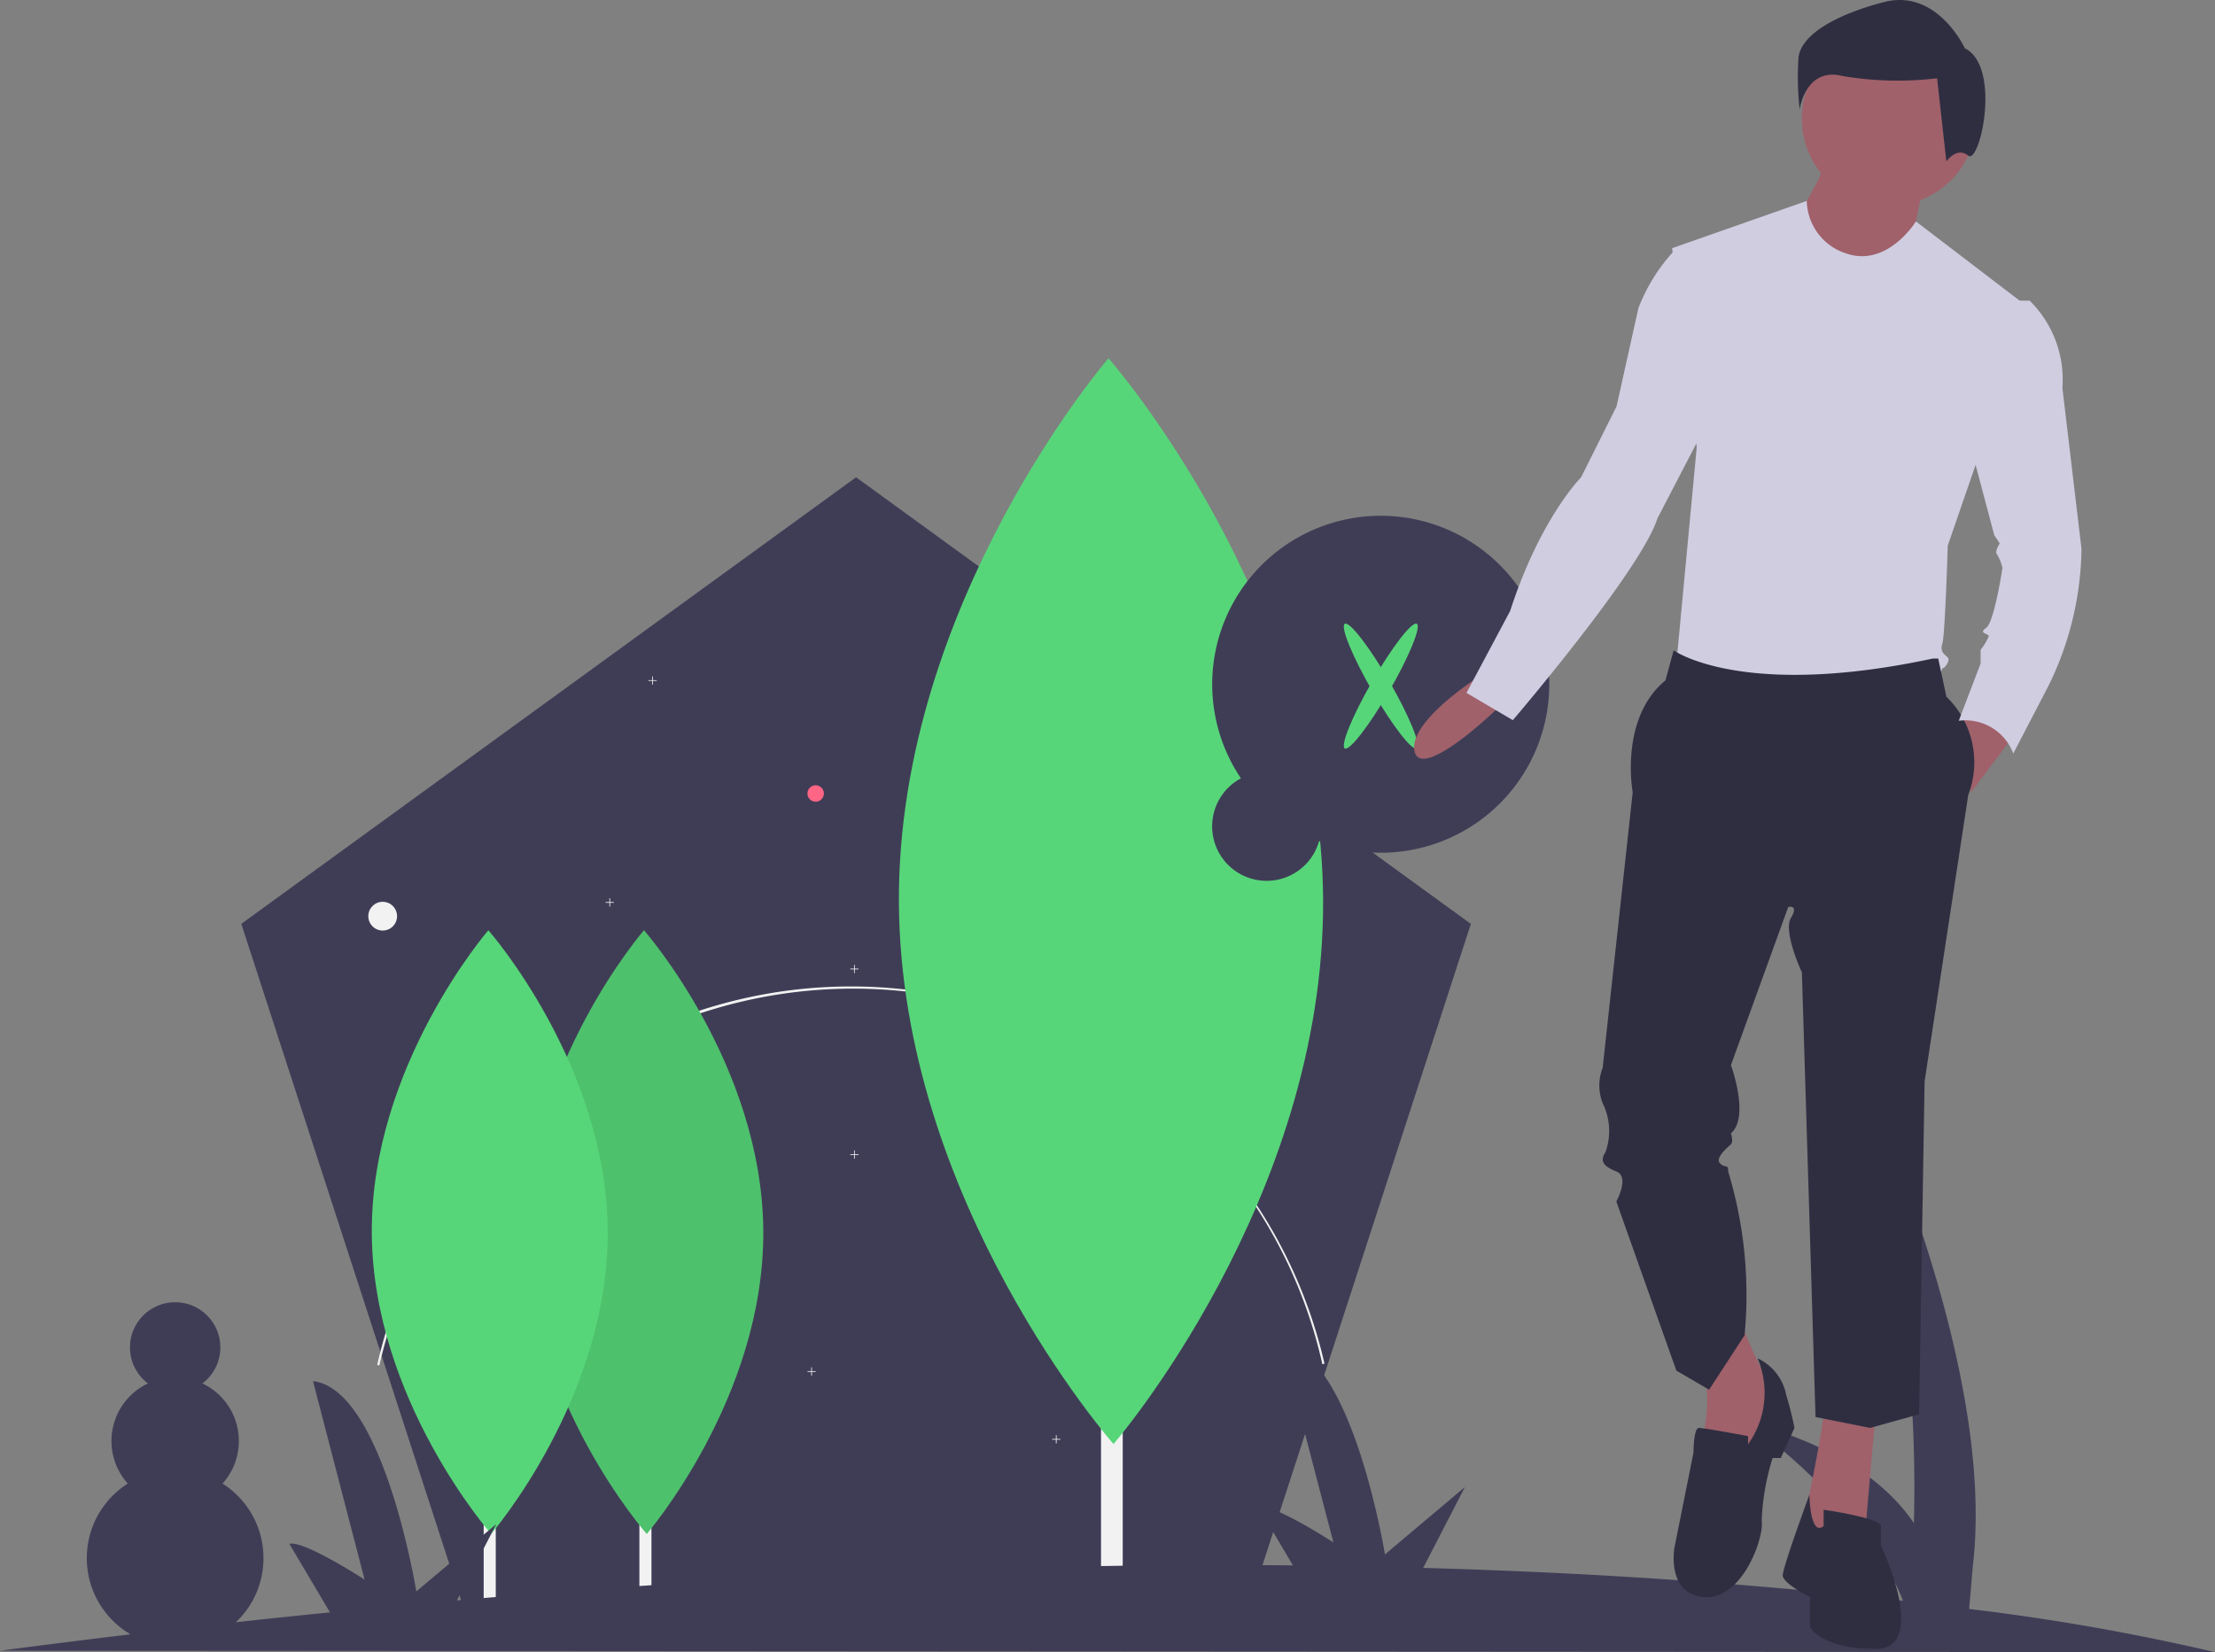 <svg xmlns="http://www.w3.org/2000/svg" width="126" height="94" viewBox="0 0 126 94">
  <rect x="0" y="0" width="126" height="94" fill="#808080" stroke="none"/>
  <defs>
    <style>
      .cls-1 {
        fill: #3f3d56;
      }

      .cls-2 {
        fill: #f2f2f2;
      }

      .cls-3 {
        fill: #ff6584;
      }

      .cls-4 {
        fill: #57d679;
      }

      .cls-5 {
        opacity: 0.1;
      }

      .cls-6 {
        fill: #a0616a;
      }

      .cls-7 {
        fill: #2f2e41;
      }

      .cls-8 {
        fill: #d0cde1;
      }
    </style>
  </defs>
  <g id="undraw_close_tab_uk6g" transform="translate(0 0)">
    <path id="路径_50" data-name="路径 50" class="cls-1" d="M179.211,255.291,165.854,296.4H122.624l-13.357-41.112,34.972-25.409Z" transform="translate(-95.541 -202.723)"/>
    <path id="路径_51" data-name="路径 51" class="cls-2" d="M388.576,530.88h-.213v-.213h-.041v.213h-.213v.042h.213v.213h.041v-.213h.213Z" transform="translate(-339.74 -465.207)"/>
    <path id="路径_52" data-name="路径 52" class="cls-2" d="M369.034,633.237h-.213v-.213h-.041v.213h-.213v.042h.213v.213h.041v-.213h.213Z" transform="translate(-322.634 -555.222)"/>
    <path id="路径_53" data-name="路径 53" class="cls-2" d="M480.7,663.945h-.213v-.213h-.042v.213h-.213v.042h.213v.213h.042v-.213h.213Z" transform="translate(-420.382 -582.072)"/>
    <circle id="椭圆_1" data-name="椭圆 1" class="cls-3" cx="0.468" cy="0.468" r="0.468" transform="translate(57.411 71.652)"/>
    <circle id="椭圆_2" data-name="椭圆 2" class="cls-2" cx="0.818" cy="0.818" r="0.818" transform="translate(20.951 51.311)"/>
    <path id="路径_54" data-name="路径 54" class="cls-2" d="M267.793,547.983l-.121-.027a27.633,27.633,0,0,1,53.888-.073l-.121.028a27.349,27.349,0,0,0-26.814-21.368A27.68,27.68,0,0,0,267.793,547.983Z" transform="translate(-246.216 -470.291)"/>
    <rect id="矩形_317" data-name="矩形 317" class="cls-2" width="1.235" height="48.784" transform="translate(62.631 45.003)"/>
    <path id="路径_55" data-name="路径 55" class="cls-4" d="M529.682,275.835c.079,17.059-11.923,30.943-11.923,30.943S505.63,293,505.551,275.946,517.474,245,517.474,245,529.6,258.776,529.682,275.835Z" transform="translate(-454.417 -224.615)"/>
    <rect id="矩形_318" data-name="矩形 318" class="cls-2" width="0.687" height="27.125" transform="translate(36.371 66.617)"/>
    <path id="路径_56" data-name="路径 56" class="cls-4" d="M348.868,521.193c.044,9.485-6.63,17.205-6.63,17.205s-6.744-7.658-6.788-17.143,6.63-17.205,6.63-17.205S348.825,511.708,348.868,521.193Z" transform="translate(-305.449 -451.12)"/>
    <path id="路径_57" data-name="路径 57" class="cls-5" d="M348.868,521.193c.044,9.485-6.63,17.205-6.63,17.205s-6.744-7.658-6.788-17.143,6.63-17.205,6.63-17.205S348.825,511.708,348.868,521.193Z" transform="translate(-305.449 -451.12)"/>
    <rect id="矩形_319" data-name="矩形 319" class="cls-2" width="0.687" height="27.125" transform="translate(27.514 66.617)"/>
    <path id="路径_58" data-name="路径 58" class="cls-4" d="M277.8,521.193c.044,9.485-6.63,17.205-6.63,17.205s-6.744-7.658-6.788-17.143,6.63-17.205,6.63-17.205S277.759,511.708,277.8,521.193Z" transform="translate(-243.232 -451.12)"/>
    <path id="路径_59" data-name="路径 59" class="cls-2" d="M296.454,312.207h-.213v-.213H296.2v.213h-.213v.042h.213v.213h.042v-.213h.213Z" transform="translate(-259.099 -273.508)"/>
    <path id="路径_60" data-name="路径 60" class="cls-2" d="M276.913,414.565H276.7v-.213h-.042v.213h-.213v.042h.213v.213h.042v-.213h.213Z" transform="translate(-241.993 -363.24)"/>
    <path id="路径_61" data-name="路径 61" class="cls-2" d="M388.576,445.272h-.213v-.213h-.041v.213h-.213v.041h.213v.213h.041v-.213h.213Z" transform="translate(-339.74 -390.159)"/>
    <circle id="椭圆_3" data-name="椭圆 3" class="cls-3" cx="0.468" cy="0.468" r="0.468" transform="translate(45.931 44.68)"/>
    <path id="路径_62" data-name="路径 62" class="cls-1" d="M650.166,323.054a9.587,9.587,0,1,1,4.448,3.571,3.1,3.1,0,1,1-4.448-3.571Z" transform="translate(-579.577 -278.769)"/>
    <ellipse id="椭圆_4" data-name="椭圆 4" class="cls-4" cx="0.557" cy="4.095" rx="0.557" ry="4.095" transform="translate(76.016 35.771) rotate(-30)"/>
    <ellipse id="椭圆_5" data-name="椭圆 5" class="cls-4" cx="4.095" cy="0.557" rx="4.095" ry="0.557" transform="translate(76.016 42.307) rotate(-60)"/>
    <circle id="椭圆_6" data-name="椭圆 6" class="cls-1" cx="5.026" cy="5.026" r="5.026" transform="translate(4.937 83.628)"/>
    <circle id="椭圆_7" data-name="椭圆 7" class="cls-1" cx="3.624" cy="3.624" r="3.624" transform="translate(6.34 78.367)"/>
    <circle id="椭圆_8" data-name="椭圆 8" class="cls-1" cx="2.572" cy="2.572" r="2.572" transform="translate(7.392 74.094)"/>
    <path id="路径_63" data-name="路径 63" class="cls-1" d="M94.5,561.346q9.759-1.283,18.766-2.181l-2.31-3.9c.8-.225,4.279,2.034,4.279,2.034L112.3,546.006c4.012.454,5.878,11.968,5.878,11.968l4.55-3.835-2.241,4.343c18.374-1.618,34.229-2.116,47.556-1.992l-1.977-3.341c.8-.225,4.279,2.034,4.279,2.034L167.4,543.9c4.012.454,5.878,11.968,5.878,11.968l4.55-3.835-2.374,4.6c11.17.314,20.271,1.059,27.292,1.871-1.972-5.192-8.864-10.187-8.864-10.187,5.3,1.4,8.059,3.665,9.485,5.768a77.663,77.663,0,0,0-5.725-31.386s10.688,20.323,9.075,33.866l-.205,2.406a127.312,127.312,0,0,1,13.979,2.456Z" transform="translate(-94.496 -467.423)"/>
    <path id="路径_64" data-name="路径 64" class="cls-6" d="M923.669,722.193l-.621,7.14-2.794.621-.621-1.863s1.087-5.122,1.087-6.054Z" transform="translate(-816.983 -641.724)"/>
    <path id="路径_65" data-name="路径 65" class="cls-6" d="M872.691,683.732s1.242,3.1,1.708,3.415-1.4,4.346-1.4,4.346l-2.794-.466s.931-3.26.155-5.122Z" transform="translate(-773.559 -608.23)"/>
    <path id="路径_66" data-name="路径 66" class="cls-7" d="M863.529,697.943a2.908,2.908,0,0,1,1.63,2.1,17.063,17.063,0,0,1,.466,1.863l-.776,1.707h-.466a13.594,13.594,0,0,0-.621,3.57c.155.931-1.087,4.5-3.26,4.346s-1.707-2.794-1.707-2.794l1.087-5.433s0-1.4.31-1.4,2.794.466,2.794.466v.466A5.032,5.032,0,0,0,863.529,697.943Z" transform="translate(-763.548 -620.656)"/>
    <path id="路径_67" data-name="路径 67" class="cls-7" d="M912.077,761.51v-.931s3.26.466,3.26.931V762.6s2.794,5.9-.31,5.9-3.725-1.242-3.725-1.242v-1.707s-1.552-.776-1.552-1.242,1.515-4.579,1.515-4.579S911.3,762.131,912.077,761.51Z" transform="translate(-808.34 -674.677)"/>
    <circle id="椭圆_9" data-name="椭圆 9" class="cls-6" cx="4.967" cy="4.967" r="4.967" transform="translate(102.496 1.781)"/>
    <path id="路径_68" data-name="路径 68" class="cls-6" d="M923.685,142.208s-.621,2.949-.621,3.26-2.949,1.707-2.949,1.707l-2.639-.466-.931-2.794s1.552-2.328,1.552-3.26Z" transform="translate(-814.282 -131.656)"/>
    <path id="路径_69" data-name="路径 69" class="cls-8" d="M873.569,161.176s-1.6,2.61-3.931,1.834a3.211,3.211,0,0,1-2.278-3L859.7,162.7l1.4,11.332-1.242,13.194.931,1.707h13.66a12.928,12.928,0,0,1,.621-2.328c.155,0,.466-.466.31-.621s-.466-.31-.31-.776.31-5.588.31-5.588l4.657-13.5Z" transform="translate(-764.582 -148.578)"/>
    <path id="路径_70" data-name="路径 70" class="cls-6" d="M990.241,394.747l-2.794,3.725s-.466-3.881-1.087-4.036l1.552-1.087Z" transform="translate(-875.327 -353.38)"/>
    <path id="路径_71" data-name="路径 71" class="cls-6" d="M743.936,380.993s-4.191,2.639-3.725,4.346,5.278-2.949,5.278-3.1A10.878,10.878,0,0,0,743.936,380.993Z" transform="translate(-659.733 -342.543)"/>
    <path id="路径_72" data-name="路径 72" class="cls-7" d="M845.536,377.751h.31l.466,2.173a5.186,5.186,0,0,1,1.242,5.588l-2.484,16.3-.31,18.938-2.794.776-3.1-.621-.776-25.3s-1.087-2.328-.621-3.1-.155-.621-.155-.621l-3.26,9s1.087,2.949,0,3.881c0,0,.155.466,0,.621s-.931.776-.621,1.087.466,0,.466.466a24.225,24.225,0,0,1,.931,9.314l-2.018,3.1-1.863-1.087-3.415-9.624s.776-1.4,0-1.708-.931-.621-.621-1.087a3.558,3.558,0,0,0-.155-2.794,2.775,2.775,0,0,1,0-2.018l1.708-15.678s-.776-4.191,1.863-6.364l.466-1.708S834.67,380.08,845.536,377.751Z" transform="translate(-735.59 -340.28)"/>
    <path id="路径_73" data-name="路径 73" class="cls-7" d="M926.052,71.763s-1.577-3.417-4.6-2.628-4.731,1.971-4.863,3.154a16.872,16.872,0,0,0,.066,2.957s.329-2.431,2.431-1.906a18.756,18.756,0,0,0,5.388.131L925,78.2s.591-.854,1.248-.329S928.155,72.815,926.052,71.763Z" transform="translate(-814.282 -69.017)"/>
    <path id="路径_74" data-name="路径 74" class="cls-8" d="M991.155,208.617h2.328a6.309,6.309,0,0,1,1.863,4.967l1.087,9.158a18.143,18.143,0,0,1-1.863,7.761l-2.018,3.881a2.909,2.909,0,0,0-3.1-1.863l1.242-3.26v-.776a3.393,3.393,0,0,0,.466-.776c0-.155-.621-.155-.155-.466s.931-3.415.931-3.415a2.621,2.621,0,0,0-.31-.776c-.155-.155.155-.621.155-.621l-.31-.466-2.018-7.606Z" transform="translate(-878.027 -191.511)"/>
    <path id="路径_75" data-name="路径 75" class="cls-8" d="M779.148,177.726l-2.639.466a10.154,10.154,0,0,0-2.173,3.415l-1.242,5.588-2.018,4.036s-2.328,2.328-4.036,7.606l-2.484,4.657,2.639,1.552s7.3-8.537,8.227-11.487l4.036-7.761Z" transform="translate(-681.137 -164.07)"/>
  </g>
</svg>

